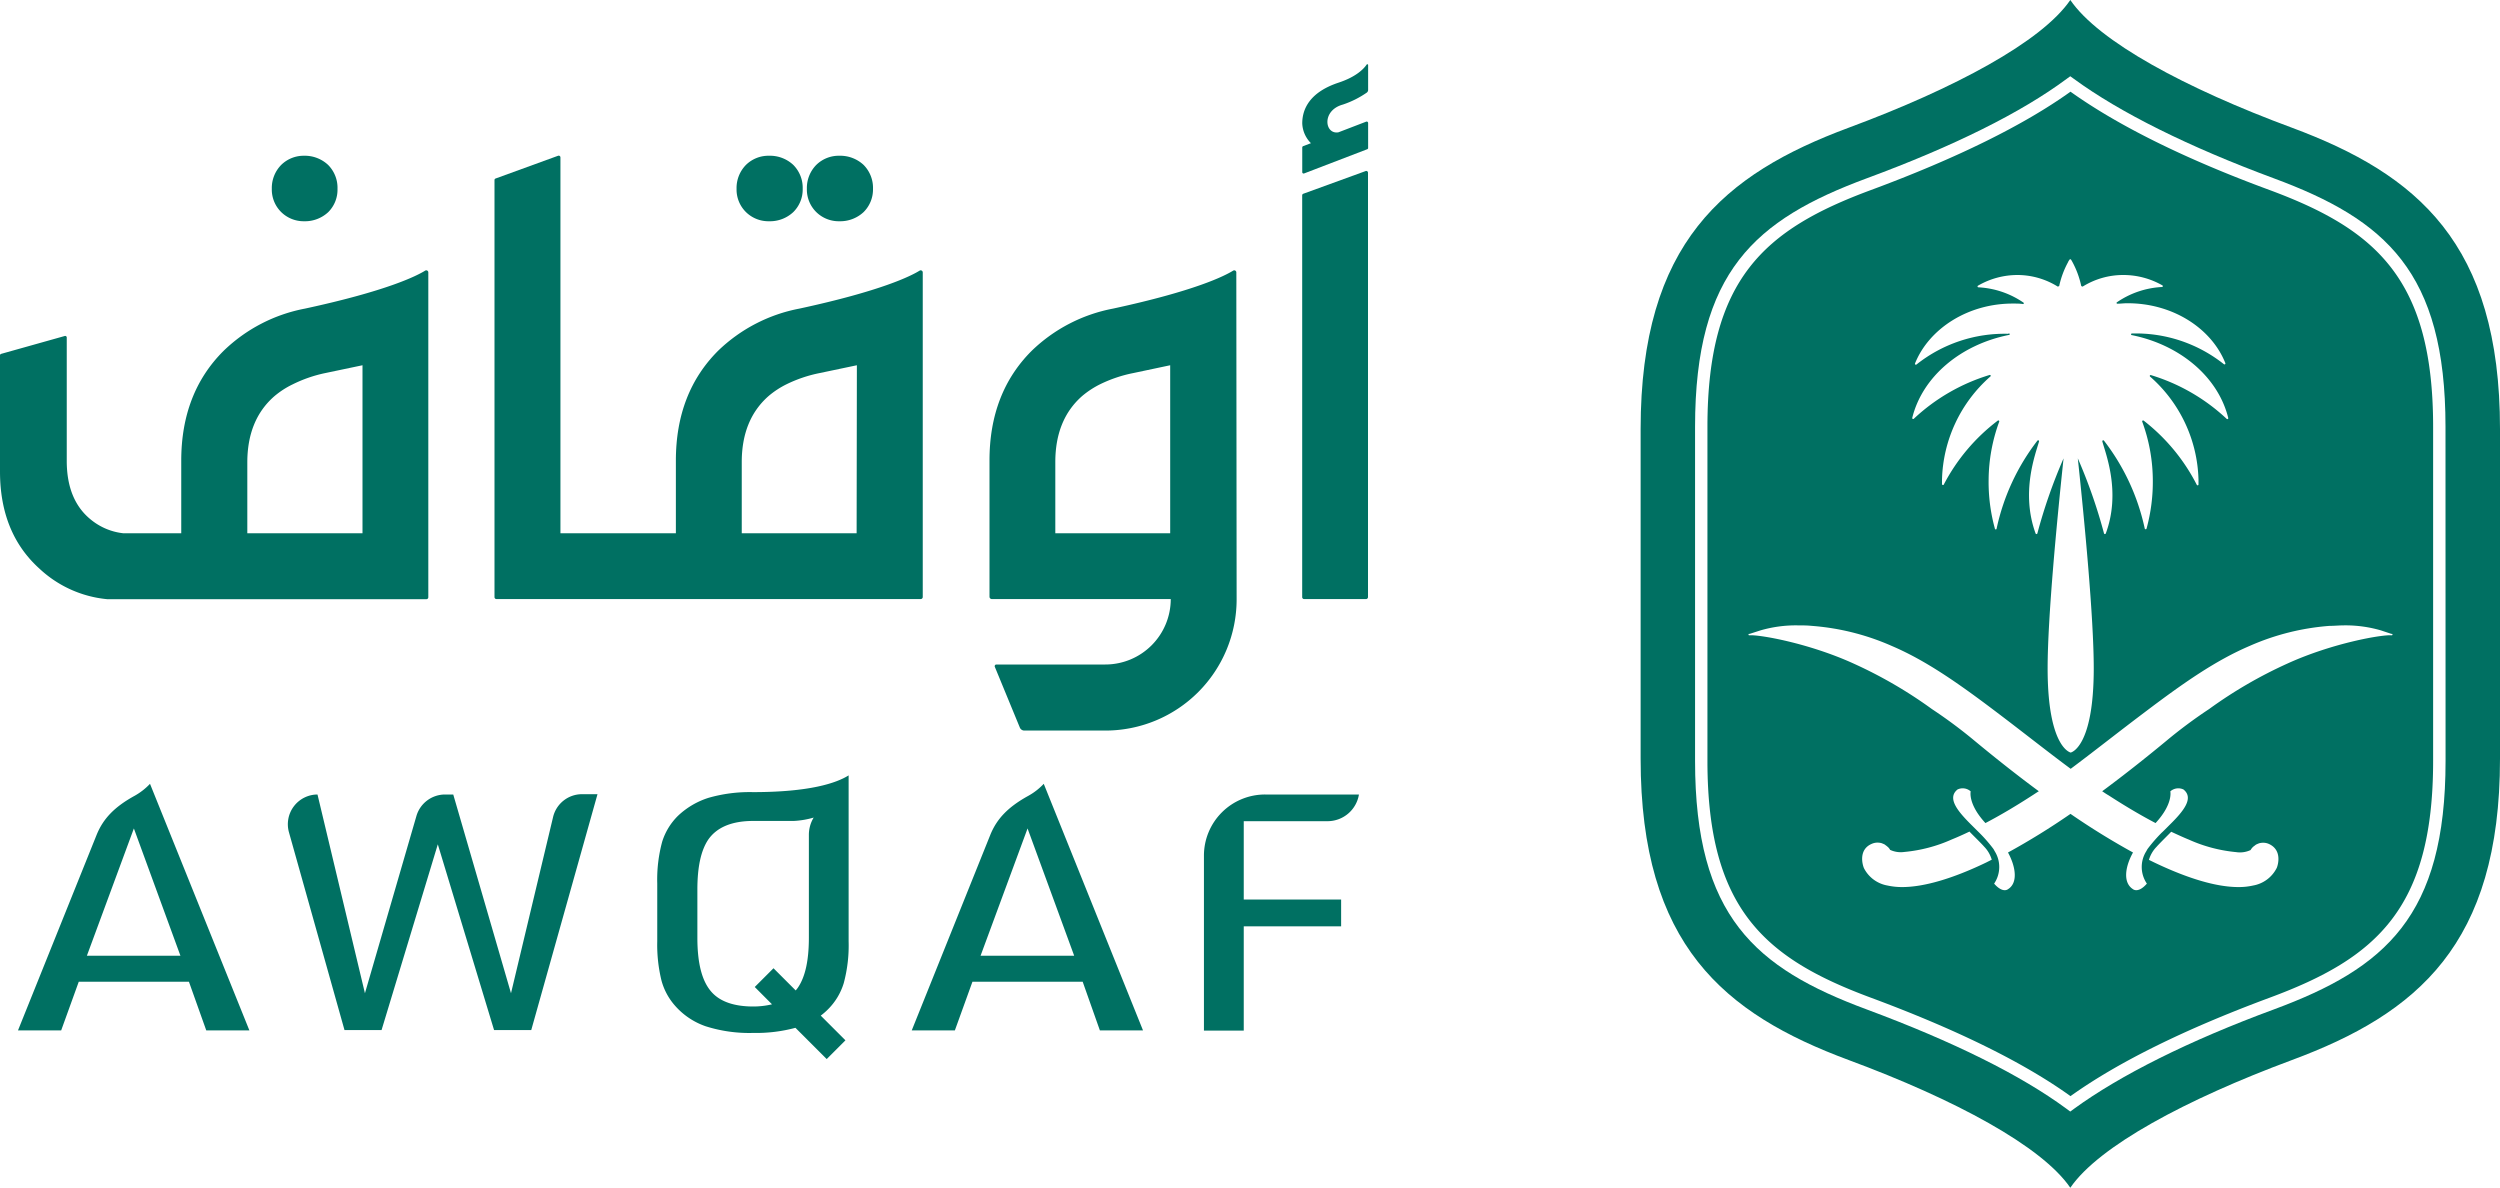 <svg id="Layer_1" data-name="Layer 1" xmlns="http://www.w3.org/2000/svg" viewBox="0 0 400 190.04"><defs><style>.cls-1{fill:#007062;}</style></defs><path class="cls-1" d="M363.15,30.41c-13.59-5-24.31-10.34-31.87-15.74C323.84,20,313.1,25.31,299.34,30.41c-17,6.29-26.15,14.19-26.15,37.88v53.46c0,23.69,9.19,31.59,26.15,37.88,13.75,5.1,24.5,10.4,31.94,15.75,7.56-5.41,18.28-10.71,31.87-15.75,17-6.29,26.15-14.19,26.15-37.88V68.29C389.3,44.6,380.11,36.7,363.15,30.41Zm-41.79,23h0a22.62,22.62,0,0,0-14.72,4.91.15.15,0,0,1-.24-.16c2.22-5.55,8.47-9.64,15.77-9.59.49,0,1,0,1.46.07a.13.13,0,0,0,.1-.24,14,14,0,0,0-7.2-2.43.14.14,0,0,1-.07-.25A12.59,12.59,0,0,1,322.77,44a12.23,12.23,0,0,1,6.48,1.86l.22-.09a14.28,14.28,0,0,1,1.45-3.88c0-.08.13-.22.2-.34a.13.13,0,0,1,.12-.07.14.14,0,0,1,.13.07,3.62,3.62,0,0,1,.2.34A14.28,14.28,0,0,1,333,45.77l.22.09A12.23,12.23,0,0,1,339.72,44,12.59,12.59,0,0,1,346,45.67a.14.14,0,0,1-.07.25,14,14,0,0,0-7.2,2.43.13.13,0,0,0,.1.24c.48,0,1-.07,1.46-.07,7.31-.05,13.55,4,15.77,9.59a.15.15,0,0,1-.24.16,22.62,22.62,0,0,0-14.72-4.91h0a.13.13,0,1,0,0,.26c7.73,1.57,13.8,6.69,15.42,13.26a.15.15,0,0,1-.25.14,30.77,30.77,0,0,0-12.11-7,.14.14,0,0,0-.14.24,22.69,22.69,0,0,1,7.74,16.51c0,.24,0,.47,0,.71s-.22.2-.28.08A30.56,30.56,0,0,0,343,67.31a.15.15,0,0,0-.24.17,27.46,27.46,0,0,1,1.69,9.22,28.44,28.44,0,0,1-1,7.87.15.15,0,0,1-.29,0,35,35,0,0,0-6.52-14.06.15.15,0,0,0-.27.11c.54,2,3,8.12.56,14.72a.15.15,0,0,1-.29,0,84,84,0,0,0-4.19-12c1.09,10.25,2.55,25.56,2.55,33.59,0,12.76-3.69,13.48-3.69,13.48h0s-3.69-.72-3.69-13.48c0-8,1.46-23.34,2.55-33.59a84.43,84.43,0,0,0-4.19,12,.15.15,0,0,1-.29,0c-2.4-6.6,0-12.72.56-14.72a.15.15,0,0,0-.27-.11,35,35,0,0,0-6.52,14.06.14.14,0,0,1-.28,0,28.08,28.08,0,0,1-1-7.87,27.46,27.46,0,0,1,1.69-9.22.15.15,0,0,0-.24-.17A30.56,30.56,0,0,0,311,77.54c-.05.12-.28.06-.28-.08s0-.47,0-.71a22.72,22.72,0,0,1,7.74-16.51.14.14,0,0,0-.14-.24,30.77,30.77,0,0,0-12.11,7,.15.15,0,0,1-.25-.14c1.62-6.57,7.69-11.69,15.42-13.26A.13.13,0,1,0,321.36,53.36ZM317.79,138c-5.4,2.6-10,3.93-13.43,3.93a10.94,10.94,0,0,1-2.38-.25,5.23,5.23,0,0,1-3.74-2.76c-.26-.58-.91-3,1.25-3.91a2.25,2.25,0,0,1,1-.19h0a2.44,2.44,0,0,1,.58.09l.12.05a3.64,3.64,0,0,1,.36.16h0c.08.05.15.12.23.18l.11.06s0,.05.06.07l.09.07v0a1.79,1.79,0,0,1,.38.48,4.06,4.06,0,0,0,2.3.33,23.88,23.88,0,0,0,7.57-2c.91-.37,1.85-.79,2.83-1.26,0,.05,1.85,1.84,2.35,2.42a5,5,0,0,1,1.21,2.08Zm46.46.92a5.23,5.23,0,0,1-3.74,2.76,10.35,10.35,0,0,1-2.38.25c-3.45,0-8-1.33-13.44-3.93l-.86-.42a5,5,0,0,1,1.21-2.08c.5-.58,2.33-2.37,2.35-2.42,1,.46,1.92.89,2.83,1.26a23.88,23.88,0,0,0,7.57,2,4,4,0,0,0,2.3-.33,2.29,2.29,0,0,1,.38-.49v0l.09-.07s0,0,.06-.07l.11-.06a1.81,1.81,0,0,1,.23-.18h0a3.64,3.64,0,0,1,.36-.16l.12-.05a2.44,2.44,0,0,1,.58-.09h0a2.23,2.23,0,0,1,1,.19C365.16,136,364.51,138.36,364.25,138.94Zm18.37-37.5.11,0a.12.12,0,0,1-.05.23c-1.49-.15-9.5,1.23-16.74,4.54a71.45,71.45,0,0,0-12.5,7.27,77.65,77.65,0,0,0-6.83,5.08q-5.37,4.44-10.26,8.06c.32.21.64.44,1,.64,2.67,1.73,5.19,3.22,7.54,4.45,2.84-3.08,2.36-5.07,2.36-5.07a1.92,1.92,0,0,1,2.11-.3c1.71,1.38,0,3.47-2.21,5.65-.18.18-1.24,1.25-1.26,1.24a25.61,25.61,0,0,0-2.24,2.57,2.56,2.56,0,0,0-.22.38,4.72,4.72,0,0,0,.07,5.22c-1.4,1.61-2.22.89-2.22.89-1.59-1-1.33-3.47,0-5.87a116.5,116.5,0,0,1-10-6.18,113.42,113.42,0,0,1-10,6.18c1.31,2.4,1.57,4.91,0,5.87,0,0-.82.72-2.22-.89a4.74,4.74,0,0,0,.07-5.22,2.56,2.56,0,0,0-.22-.38,24.32,24.32,0,0,0-2.25-2.57s-1.07-1.06-1.25-1.24c-2.19-2.18-3.92-4.27-2.21-5.65a1.92,1.92,0,0,1,2.11.3s-.48,2,2.36,5.07c2.35-1.23,4.87-2.72,7.54-4.45.32-.2.64-.43,1-.64q-4.89-3.61-10.26-8.06a77.65,77.65,0,0,0-6.83-5.08,71.45,71.45,0,0,0-12.5-7.27c-7.24-3.31-15.25-4.69-16.74-4.54a.12.12,0,0,1-.05-.23l.11,0,1.71-.55a20.28,20.28,0,0,1,6-.81c.73,0,1.48,0,2.24.08a38.84,38.84,0,0,1,12.79,3.21c5.41,2.31,10.52,5.87,16.63,10.49,4.33,3.27,8.27,6.41,12,9.17,3.7-2.76,7.65-5.9,12-9.17,6.11-4.62,11.22-8.18,16.63-10.49a38.84,38.84,0,0,1,12.79-3.21c.76,0,1.51-.08,2.24-.08a20.28,20.28,0,0,1,6,.81Z"/><path class="cls-1" d="M366.7,20.43c-17-6.29-30.91-13.78-35.45-20.43h0c-4.54,6.65-18.49,14.14-35.45,20.43-20,7.43-33.3,18.47-33.3,48.22v52.74c0,29.76,13.31,40.8,33.3,48.22,17,6.3,30.91,13.79,35.45,20.43h0c4.54-6.64,18.49-14.13,35.45-20.43,20-7.42,33.3-18.46,33.3-48.22V68.65C400,38.9,386.69,27.86,366.7,20.43Zm24.59,101.32c0,24.86-9.64,33.15-27.45,39.75-13.58,5-24.63,10.54-32,15.91l-.6.44-.59-.44c-7.3-5.38-18.09-10.74-32-15.91-17.8-6.6-27.44-14.89-27.44-39.75V68.29c0-24.85,9.64-33.15,27.44-39.75,14-5.17,24.74-10.53,32-15.91l.59-.43.6.43c7.33,5.37,18.39,10.87,32,15.91,17.8,6.6,27.44,14.89,27.44,39.75Z"/><path class="cls-1" d="M48.65,35.4a5.46,5.46,0,0,0,3.87-1.46A5.06,5.06,0,0,0,54,30.21a5.18,5.18,0,0,0-1.51-3.83,5.46,5.46,0,0,0-3.87-1.46A5.13,5.13,0,0,0,45,26.38a5.27,5.27,0,0,0-1.51,3.83A5.06,5.06,0,0,0,45,33.94,5.13,5.13,0,0,0,48.65,35.4Z"/><path class="cls-1" d="M123.05,35.4a5.46,5.46,0,0,0,3.87-1.46,5.06,5.06,0,0,0,1.51-3.73,5.18,5.18,0,0,0-1.51-3.83,5.46,5.46,0,0,0-3.87-1.46,5.13,5.13,0,0,0-3.69,1.46,5.27,5.27,0,0,0-1.51,3.83,5.06,5.06,0,0,0,1.51,3.73A5.13,5.13,0,0,0,123.05,35.4Z"/><path class="cls-1" d="M134.29,35.4a5.49,5.49,0,0,0,3.88-1.46,5.1,5.1,0,0,0,1.51-3.73,5.22,5.22,0,0,0-1.51-3.83,5.49,5.49,0,0,0-3.88-1.46,5.13,5.13,0,0,0-3.68,1.46,5.27,5.27,0,0,0-1.51,3.83,5.06,5.06,0,0,0,1.51,3.73A5.13,5.13,0,0,0,134.29,35.4Z"/><path class="cls-1" d="M197.81,43.59a.33.33,0,0,0-.5-.29c-1.39.86-6.09,3.24-19.24,6.08a25.57,25.57,0,0,0-13,6.75q-6.76,6.75-6.75,17.57V95.48a.37.37,0,0,0,.36.37h28.64a10.47,10.47,0,0,1-10.47,10.47H159.42a.27.27,0,0,0-.25.37l4,9.71a.78.78,0,0,0,.74.49l13,0a21,21,0,0,0,20.95-21ZM187.23,85.32H168.85V73.94q0-6.81,4.3-10.58a14.29,14.29,0,0,1,2.93-1.91,21.53,21.53,0,0,1,5.2-1.75l5.95-1.26Z"/><path class="cls-1" d="M147.64,95.53V43.59a.33.33,0,0,0-.5-.29c-1.39.86-6.1,3.24-19.25,6.08a25.61,25.61,0,0,0-13,6.75q-6.75,6.75-6.75,17.57V85.32H89.67V25.18a.28.28,0,0,0-.37-.26l-10,3.64a.26.26,0,0,0-.18.25V95.53a.31.31,0,0,0,.31.32h67.87A.33.33,0,0,0,147.64,95.53ZM137.06,85.32H118.68V73.94q0-6.81,4.3-10.58a14,14,0,0,1,2.93-1.91,21.6,21.6,0,0,1,5.19-1.75l6-1.26Z"/><path class="cls-1" d="M6.33,91a18.38,18.38,0,0,0,10.82,4.87H68.22a.31.31,0,0,0,.31-.32V43.59a.33.33,0,0,0-.5-.29c-1.39.86-6.1,3.24-19.25,6.08a25.57,25.57,0,0,0-13,6.75Q29,62.88,29,73.7V85.32H19.7a9.89,9.89,0,0,1-5.1-2.13q-3.93-3.12-3.92-9.49V54a.25.25,0,0,0-.32-.24L.18,56.62a.25.25,0,0,0-.18.24V75.44Q0,85.31,6.33,91Zm33.24-17q0-6.81,4.3-10.58a13.76,13.76,0,0,1,2.93-1.91A21.6,21.6,0,0,1,52,59.7l6-1.26V85.32H39.57Z"/><path class="cls-1" d="M218.53,27.36l-10,3.64a.27.27,0,0,0-.18.25V95.53a.31.31,0,0,0,.31.32h9.9a.32.32,0,0,0,.32-.32V27.62A.28.28,0,0,0,218.53,27.36Z"/><path class="cls-1" d="M218.66,10.34c-.45.66-1.64,1.94-4.48,2.88-4.51,1.49-5.82,4.11-5.82,6.52a4.74,4.74,0,0,0,1.39,3.17l-1.24.47a.24.24,0,0,0-.15.21v3.95a.22.22,0,0,0,.3.21l10.09-3.87a.22.22,0,0,0,.15-.21v-4a.23.23,0,0,0-.3-.21l-4.45,1.71c-2.21.39-2.73-3.5.71-4.44a15,15,0,0,0,3.82-1.91.53.53,0,0,0,.22-.43v-4A.13.13,0,0,0,218.66,10.34Z"/><path class="cls-1" d="M21.57,127.31c-3.23,1.77-5.06,3.66-6.12,6.29L2.88,164.86H9.79l2.81-7.78H30.23L33,164.86h6.9L24,125.41A10.24,10.24,0,0,1,21.57,127.31ZM13.9,152.92l7.52-20.37,7.45,20.37Z"/><path class="cls-1" d="M88.48,130.78l-6.72,28.14-9.24-31.8H71.21a4.78,4.78,0,0,0-4.58,3.43l-8.24,28.37-7.59-31.8a4.76,4.76,0,0,0-4.58,6l8.9,31.69h5.93l9-29.72,9,29.72H85l10.6-37.74H93.12A4.76,4.76,0,0,0,88.48,130.78Z"/><path class="cls-1" d="M192.63,136.9v28H199V148.21h15.58v-4.28H199V131.39h13.43a5.09,5.09,0,0,0,5-4.27h-15A9.78,9.78,0,0,0,192.63,136.9Z"/><path class="cls-1" d="M113.37,127.65a12.65,12.65,0,0,0-4.85,2.84,10,10,0,0,0-2.57,4.18,23.13,23.13,0,0,0-.79,6.68v9.27a24,24,0,0,0,.67,6.24,10,10,0,0,0,2.13,4,11.5,11.5,0,0,0,4.94,3.34,23,23,0,0,0,7.58,1.07,24.23,24.23,0,0,0,6.79-.82l5,5,3-3-3.95-3.95a10.45,10.45,0,0,0,1.15-1A10,10,0,0,0,135,157.3a23.18,23.18,0,0,0,.78-6.68V124.06c-1.93,1.21-6.16,2.68-15.31,2.68A23.87,23.87,0,0,0,113.37,127.65Zm16.82,3.16a5.34,5.34,0,0,0-.77,2.81V150c0,3.65-.57,6.26-1.74,8a4.25,4.25,0,0,1-.37.47l-3.55-3.55-3,3,2.76,2.77a12.91,12.91,0,0,1-3,.35c-3,0-5.21-.75-6.58-2.22-1.59-1.7-2.36-4.58-2.36-8.79v-7.68c0-3.65.57-6.26,1.73-8,1.38-2,3.81-3,7.21-3H127A13.53,13.53,0,0,0,130.19,130.81Z"/><path class="cls-1" d="M164.57,127.31c-3.24,1.78-5.07,3.66-6.13,6.29l-12.56,31.26h6.9l2.81-7.78h17.64l2.75,7.78h6.9L167,125.41A10,10,0,0,1,164.57,127.31Zm-7.68,25.61,7.52-20.37,7.46,20.37Z"/></svg>